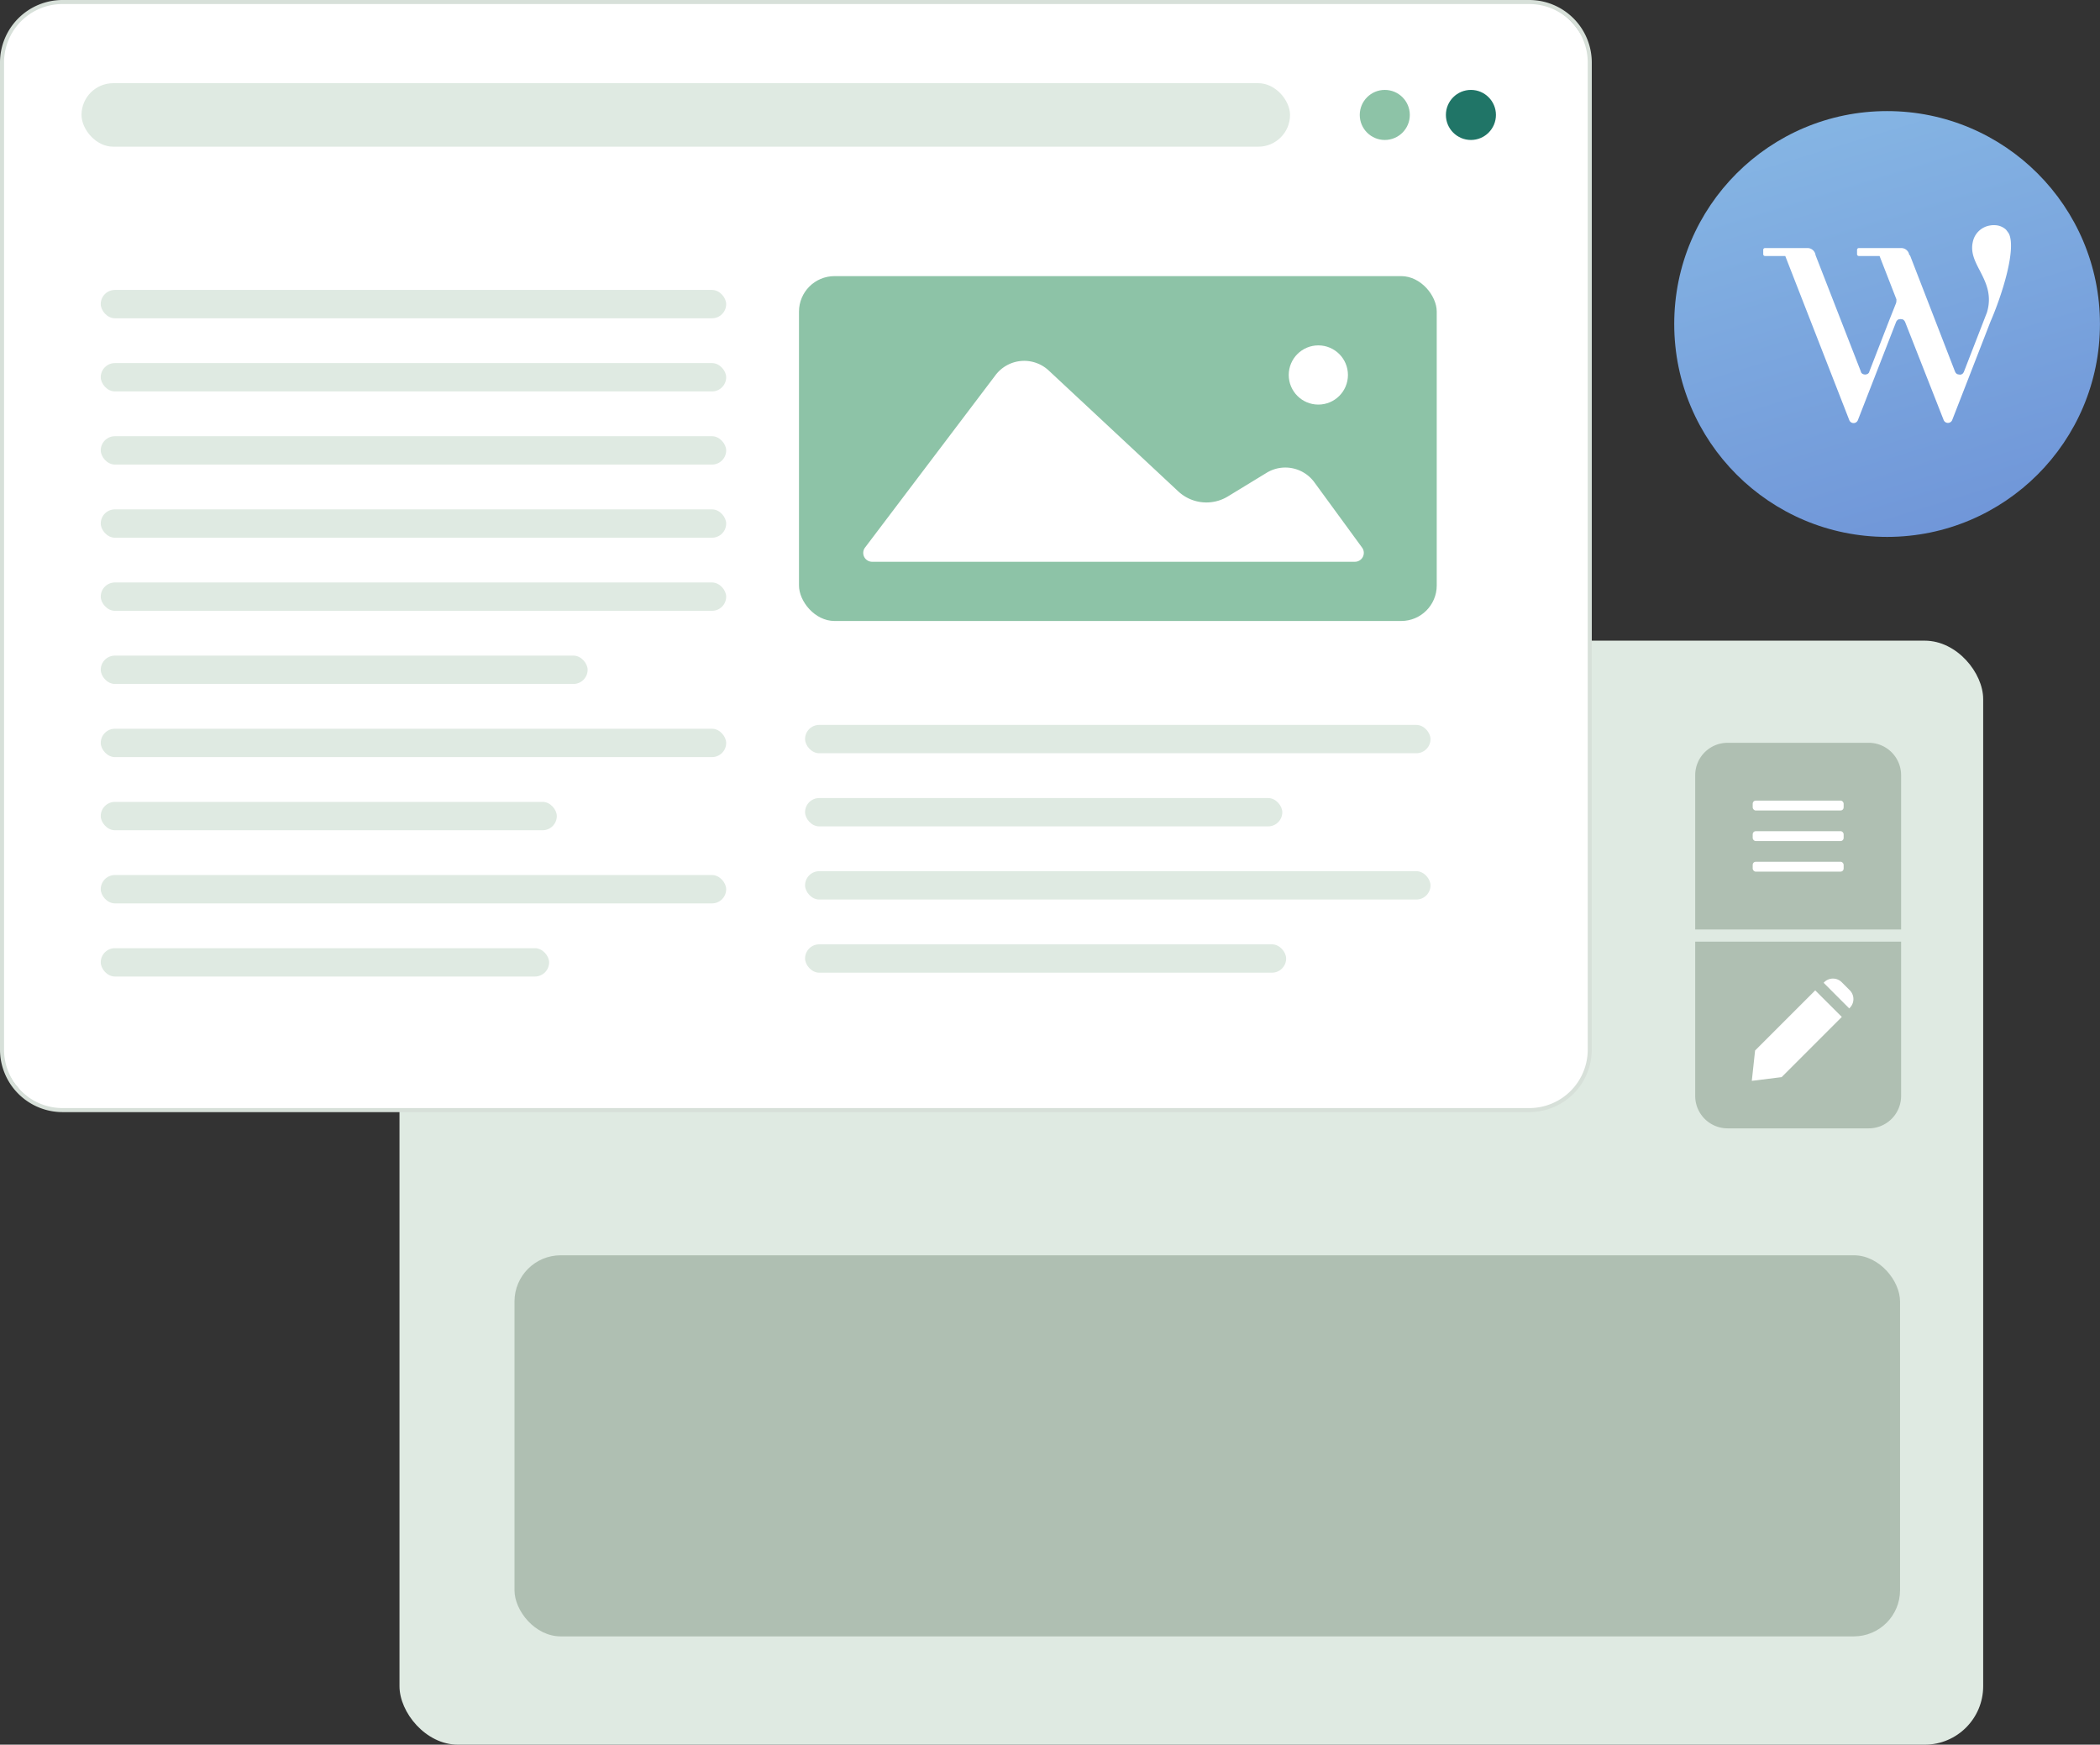 <svg xmlns="http://www.w3.org/2000/svg" xmlns:xlink="http://www.w3.org/1999/xlink" viewBox="0 0 518.62 430.79">
  <rect x="0" y="0" width="518.62" height="430.79" fill="#333333" stroke="none"/>
  <defs>
    <style>
      .cls-1 {
        fill: #dfeae2;
      }

      .cls-2 {
        fill: #fff;
      }

      .cls-3 {
        fill: #d7e0d9;
      }

      .cls-4 {
        fill: #8dc3a7;
      }

      .cls-5 {
        fill: #207567;
      }

      .cls-6 {
        fill: #afbfb2;
      }

      .cls-7 {
        fill: url(#linear-gradient);
      }
    </style>
    <linearGradient id="linear-gradient" x1="446.07" y1="14.52" x2="502.56" y2="199.71" gradientUnits="userSpaceOnUse">
      <stop offset="0" stop-color="#88b9e5"/>
      <stop offset="1" stop-color="#6282d1"/>
    </linearGradient>
  </defs>
  <g id="Layer_2" data-name="Layer 2">
    <g id="Layer_10" data-name="Layer 10">
      <g>
        <rect class="cls-1" x="98.66" y="158.19" width="391.11" height="272.6" rx="14.44"/>
        <g>
          <rect class="cls-2" x="0.5" y="0.5" width="392.11" height="273.6" rx="14.94"/>
          <path class="cls-3" d="M377.68,1a14.43,14.43,0,0,1,14.43,14.44V259.16a14.43,14.43,0,0,1-14.43,14.44H15.44A14.43,14.43,0,0,1,1,259.16V15.44A14.43,14.43,0,0,1,15.44,1H377.68m0-1H15.44A15.45,15.45,0,0,0,0,15.44V259.16A15.46,15.46,0,0,0,15.44,274.6H377.68a15.45,15.45,0,0,0,15.43-15.44V15.44A15.45,15.45,0,0,0,377.68,0Z"/>
        </g>
        <rect class="cls-4" x="197.32" y="68.18" width="157.5" height="85.15" rx="8.77"/>
        <rect class="cls-1" x="20.13" y="20.54" width="298.46" height="15.68" rx="7.84"/>
        <circle class="cls-4" cx="341.99" cy="28.38" r="6.18"/>
        <circle class="cls-5" cx="363.26" cy="28.38" r="6.18"/>
        <path class="cls-2" d="M215.32,138.71H334.61a2.2,2.2,0,0,0,1.78-3.49L324.6,119.09a8.88,8.88,0,0,0-11.79-2.35l-9.61,5.86A10.19,10.19,0,0,1,291,121.34l-32-29.85a8.88,8.88,0,0,0-13.14,1.13l-32.22,42.57A2.19,2.19,0,0,0,215.32,138.71Z"/>
        <circle class="cls-2" cx="325.58" cy="92.59" r="7.31"/>
        <path class="cls-6" d="M469.5,229.51H418.65v-38.1a8,8,0,0,1,8-8H461.5a8,8,0,0,1,8,8Z"/>
        <path class="cls-6" d="M461.5,278.61H426.65a8,8,0,0,1-8-8v-38.1H469.5v38.1A8,8,0,0,1,461.5,278.61Z"/>
        <g>
          <rect class="cls-2" x="432.85" y="197.68" width="22.46" height="2.44" rx="0.75"/>
          <rect class="cls-2" x="432.85" y="205.23" width="22.46" height="2.44" rx="0.75"/>
          <rect class="cls-2" x="432.85" y="212.78" width="22.46" height="2.44" rx="0.75"/>
        </g>
        <circle class="cls-7" cx="466.04" cy="80" r="52.57"/>
        <rect class="cls-1" x="198.82" y="178.99" width="154.46" height="7" rx="3.5"/>
        <rect class="cls-1" x="198.82" y="197.05" width="117.86" height="7" rx="3.5"/>
        <rect class="cls-1" x="198.82" y="215.11" width="154.46" height="7" rx="3.5"/>
        <rect class="cls-1" x="198.82" y="233.17" width="118.81" height="7" rx="3.5"/>
        <rect class="cls-1" x="24.88" y="71.59" width="154.46" height="7" rx="3.5"/>
        <rect class="cls-1" x="24.88" y="89.65" width="154.46" height="7" rx="3.5"/>
        <rect class="cls-1" x="24.88" y="107.71" width="154.46" height="7" rx="3.5"/>
        <rect class="cls-1" x="24.88" y="125.77" width="154.46" height="7" rx="3.5"/>
        <rect class="cls-1" x="24.88" y="143.82" width="154.46" height="7" rx="3.5"/>
        <rect class="cls-1" x="24.88" y="161.88" width="120.24" height="7" rx="3.5"/>
        <rect class="cls-1" x="24.88" y="179.94" width="154.46" height="7" rx="3.5"/>
        <rect class="cls-1" x="24.88" y="198" width="112.63" height="7" rx="3.5"/>
        <rect class="cls-1" x="24.88" y="216.06" width="154.46" height="7" rx="3.5"/>
        <rect class="cls-1" x="24.88" y="234.12" width="110.73" height="7" rx="3.5"/>
        <path class="cls-2" d="M496.13,57.7c-.23-.35-.48-.69-.73-1a4.23,4.23,0,0,0-2.81-1.1,4.9,4.9,0,0,0-1.14.08,5.16,5.16,0,0,0-4.25,4.1c-.56,2.56.49,4.65,1.72,7,1.46,2.84,3.1,6,1.78,10.37L485,91.83s0,0,0,0a1.05,1.05,0,0,1-.15.24,1.53,1.53,0,0,1-.11.16,1.53,1.53,0,0,0-.16.11c-.09,0-.15.11-.23.15h0a1.89,1.89,0,0,1-.23,0l-.19,0a0,0,0,0,0,0,0,1.49,1.49,0,0,1-.42-.08h0s0,0-.07,0a2.09,2.09,0,0,1-.28-.17l-.1-.1a.85.85,0,0,1-.17-.25s0-.07-.06-.1a.06.06,0,0,1,0,0L471.68,63h-.16a2,2,0,0,0-1.94-1.75H459.06a.44.44,0,0,0-.44.44v1.09a.44.44,0,0,0,.44.43h5.12l4.16,10.69a.58.58,0,0,1,0,.19,2.24,2.24,0,0,1,0,.24,1.07,1.07,0,0,1-.06.35s0,.06,0,.1v0a.06.06,0,0,0,0,0l-1.59,4-5.05,13,0,0a.47.47,0,0,1,0,.1,1.24,1.24,0,0,1-.18.25.33.33,0,0,1-.11.1.69.69,0,0,1-.27.17.18.18,0,0,1-.07,0h0a1.29,1.29,0,0,1-.39.08,1.42,1.42,0,0,1-.42-.08h0l-.06,0a1.61,1.61,0,0,1-.28-.17l-.1-.1a1.14,1.14,0,0,1-.18-.25.93.93,0,0,0,0-.1s0,0,0,0L448.37,63h0a2,2,0,0,0-1.94-1.75H435.89a.44.44,0,0,0-.44.44v1.09a.44.44,0,0,0,.44.43h5l15.81,40.52a1.14,1.14,0,0,0,2.13,0l9.44-24.24,0,0a1.57,1.57,0,0,1,.14-.25,1.1,1.1,0,0,0,.11-.14,1.67,1.67,0,0,1,.16-.12.62.62,0,0,1,.25-.14,0,0,0,0,1,0,0,.58.58,0,0,1,.18,0,.75.75,0,0,1,.54,0,.74.74,0,0,1,.18,0h0a.65.65,0,0,1,.23.13c.05,0,.13.08.16.13a.38.38,0,0,1,.11.14,1.4,1.4,0,0,1,.16.26s0,0,0,0L480,103.69a1.14,1.14,0,0,0,2.13,0l4.39-11.27,5.05-13C494.37,73,498,61.62,496.13,57.7Z"/>
        <g>
          <polygon class="cls-2" points="440 265.96 432.63 266.88 433.44 259.39 448.29 244.54 454.86 251.1 440 265.96"/>
          <path class="cls-2" d="M456.7,249l-6.33-6.33.14-.15a3.06,3.06,0,0,1,4.32,0l2,2a3.07,3.07,0,0,1,0,4.33Z"/>
        </g>
        <rect class="cls-6" x="127.06" y="309.95" width="342.18" height="94.1" rx="11.41"/>
      </g>
    </g>
  </g>
</svg>
